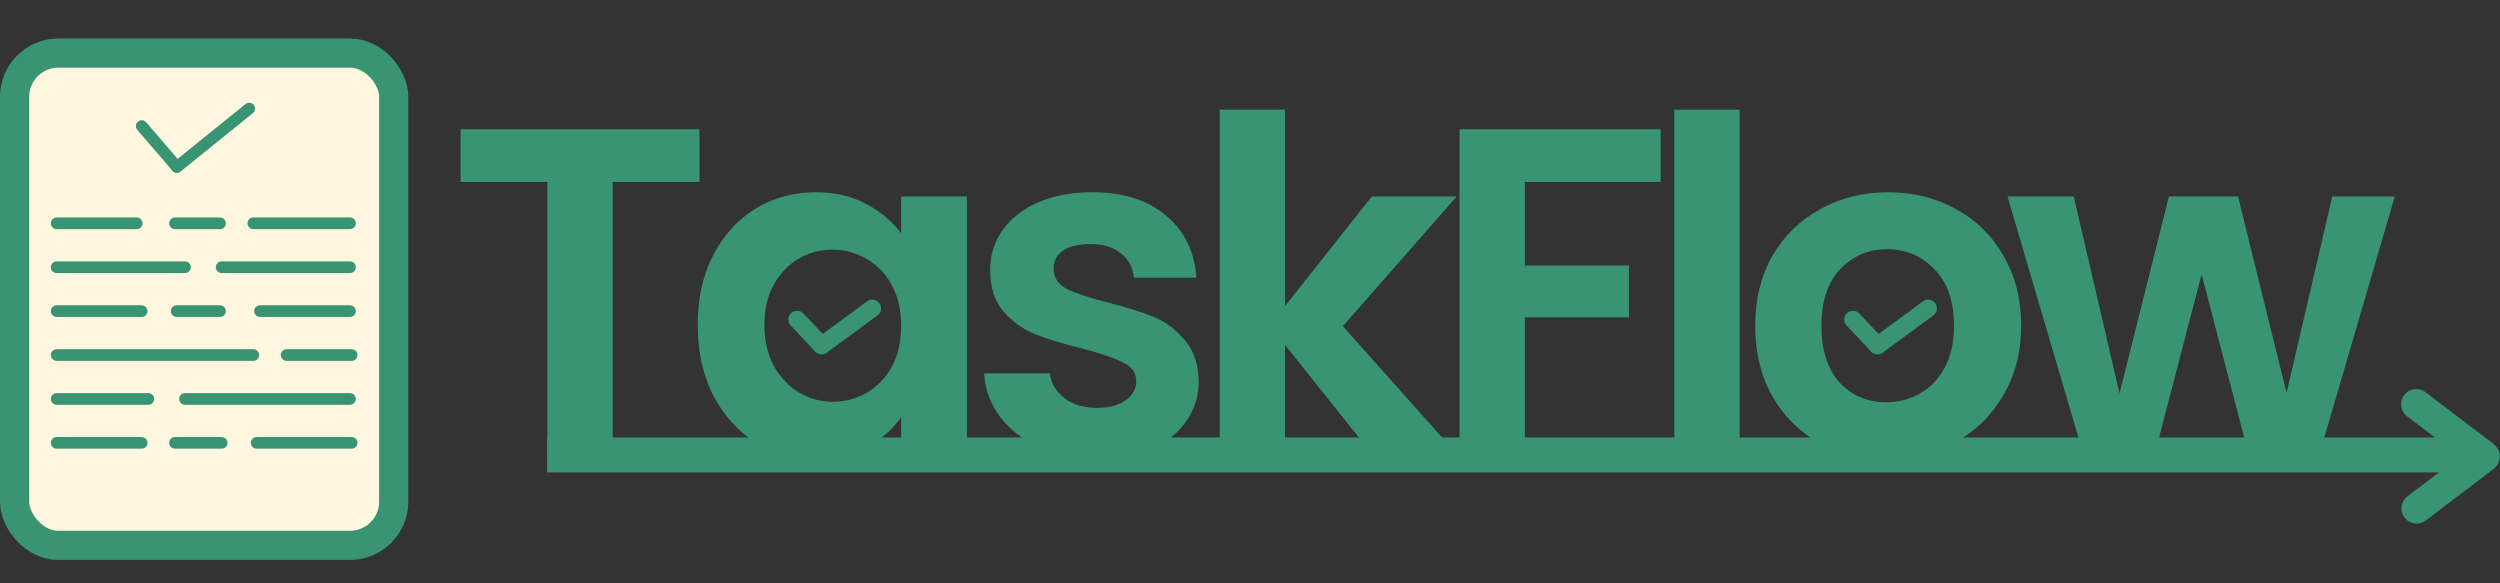 <svg width="2143" height="500" viewBox="0 0 2143 500" fill="none" xmlns="http://www.w3.org/2000/svg">
<rect x="0" y="0" width="2143" height="500" fill="#333333" stroke="none"/>
<g clip-path="url(#clip0_3_49)">
<rect x="12.5" y="45.5" width="325" height="422" rx="37.5" fill="#FEF6DF" stroke="#389472" stroke-width="25"/>
<path d="M151.429 266.695H188.571" stroke="#389472" stroke-width="10" stroke-linecap="round"/>
<path d="M48.571 191.41H117.143" stroke="#389472" stroke-width="10" stroke-linecap="round"/>
<path d="M150 191.41H188.571" stroke="#389472" stroke-width="10" stroke-linecap="round"/>
<path d="M217.143 191.41H300" stroke="#389472" stroke-width="10" stroke-linecap="round"/>
<path d="M48.571 229.053H158.571" stroke="#389472" stroke-width="10" stroke-linecap="round"/>
<path d="M190 229.053H300" stroke="#389472" stroke-width="10" stroke-linecap="round"/>
<path d="M48.571 266.695H121.429" stroke="#389472" stroke-width="10" stroke-linecap="round"/>
<path d="M48.571 304.337H217.143" stroke="#389472" stroke-width="10" stroke-linecap="round"/>
<path d="M158.571 341.979L300 341.979" stroke="#389472" stroke-width="10" stroke-linecap="round"/>
<path d="M48.571 379.621H121.429" stroke="#389472" stroke-width="10" stroke-linecap="round"/>
<path d="M150 379.621H190" stroke="#389472" stroke-width="10" stroke-linecap="round"/>
<path d="M220 379.621H301.429" stroke="#389472" stroke-width="10" stroke-linecap="round"/>
<path d="M48.571 341.979H127.143" stroke="#389472" stroke-width="10" stroke-linecap="round"/>
<path d="M245.714 304.337H301.429" stroke="#389472" stroke-width="10" stroke-linecap="round"/>
<path d="M222.857 266.695H300" stroke="#389472" stroke-width="10" stroke-linecap="round"/>
<path d="M121.485 108.065L151.513 142.967" stroke="#389472" stroke-width="10" stroke-linecap="round"/>
<path d="M213.617 93.081L151.639 143.118" stroke="#389472" stroke-width="10" stroke-linecap="round"/>
<path d="M599.6 110.8V156H525.2V390H469.2V156H394.8V110.8H599.6ZM598.059 278.4C598.059 256 602.459 236.133 611.259 218.8C620.326 201.467 632.459 188.133 647.659 178.8C663.126 169.467 680.326 164.8 699.259 164.8C715.793 164.8 730.193 168.133 742.459 174.8C754.993 181.467 764.993 189.867 772.459 200V168.4H828.859V390H772.459V357.6C765.259 368 755.259 376.667 742.459 383.6C729.926 390.267 715.393 393.6 698.859 393.6C680.193 393.6 663.126 388.8 647.659 379.2C632.459 369.6 620.326 356.133 611.259 338.8C602.459 321.2 598.059 301.067 598.059 278.4ZM772.459 279.2C772.459 265.6 769.793 254 764.459 244.4C759.126 234.533 751.926 227.067 742.859 222C733.793 216.667 724.059 214 713.659 214C703.259 214 693.659 216.533 684.859 221.6C676.059 226.667 668.859 234.133 663.259 244C657.926 253.6 655.259 265.067 655.259 278.4C655.259 291.733 657.926 303.467 663.259 313.6C668.859 323.467 676.059 331.067 684.859 336.4C693.926 341.733 703.526 344.4 713.659 344.4C724.059 344.4 733.793 341.867 742.859 336.8C751.926 331.467 759.126 324 764.459 314.4C769.793 304.533 772.459 292.8 772.459 279.2ZM940.353 393.6C922.22 393.6 905.953 390.4 891.553 384C877.153 377.333 865.686 368.4 857.153 357.2C848.886 346 844.353 333.6 843.553 320H899.953C901.02 328.533 905.153 335.6 912.353 341.2C919.82 346.8 929.02 349.6 939.953 349.6C950.62 349.6 958.886 347.467 964.753 343.2C970.886 338.933 973.953 333.467 973.953 326.8C973.953 319.6 970.22 314.267 962.753 310.8C955.553 307.067 943.953 303.067 927.953 298.8C911.42 294.8 897.82 290.667 887.153 286.4C876.753 282.133 867.686 275.6 859.953 266.8C852.486 258 848.753 246.133 848.753 231.2C848.753 218.933 852.22 207.733 859.153 197.6C866.353 187.467 876.486 179.467 889.553 173.6C902.886 167.733 918.486 164.8 936.353 164.8C962.753 164.8 983.82 171.467 999.553 184.8C1015.29 197.867 1023.95 215.6 1025.55 238H971.953C971.153 229.2 967.42 222.267 960.753 217.2C954.353 211.867 945.686 209.2 934.753 209.2C924.62 209.2 916.753 211.067 911.153 214.8C905.82 218.533 903.153 223.733 903.153 230.4C903.153 237.867 906.886 243.6 914.353 247.6C921.82 251.333 933.42 255.2 949.153 259.2C965.153 263.2 978.353 267.333 988.753 271.6C999.153 275.867 1008.09 282.533 1015.55 291.6C1023.29 300.4 1027.29 312.133 1027.55 326.8C1027.55 339.6 1023.95 351.067 1016.75 361.2C1009.82 371.333 999.686 379.333 986.353 385.2C973.286 390.8 957.953 393.6 940.353 393.6ZM1176.72 390L1101.52 295.6V390H1045.52V94H1101.52V262.4L1175.92 168.4H1248.72L1151.12 279.6L1249.52 390H1176.72ZM1423.52 110.8V156H1307.12V227.6H1396.32V272H1307.12V390H1251.12V110.8H1423.52ZM1491.23 94V390H1435.23V94H1491.23ZM1616.95 393.6C1595.62 393.6 1576.42 388.933 1559.35 379.6C1542.29 370 1528.82 356.533 1518.95 339.2C1509.35 321.867 1504.55 301.867 1504.55 279.2C1504.55 256.533 1509.49 236.533 1519.35 219.2C1529.49 201.867 1543.22 188.533 1560.55 179.2C1577.89 169.6 1597.22 164.8 1618.55 164.8C1639.89 164.8 1659.22 169.6 1676.55 179.2C1693.89 188.533 1707.49 201.867 1717.35 219.2C1727.49 236.533 1732.55 256.533 1732.55 279.2C1732.55 301.867 1727.35 321.867 1716.95 339.2C1706.82 356.533 1692.95 370 1675.35 379.6C1658.02 388.933 1638.55 393.6 1616.95 393.6ZM1616.95 344.8C1627.09 344.8 1636.55 342.4 1645.35 337.6C1654.42 332.533 1661.62 325.067 1666.95 315.2C1672.29 305.333 1674.95 293.333 1674.95 279.2C1674.95 258.133 1669.35 242 1658.15 230.8C1647.22 219.333 1633.75 213.6 1617.75 213.6C1601.75 213.6 1588.29 219.333 1577.35 230.8C1566.69 242 1561.35 258.133 1561.35 279.2C1561.35 300.267 1566.55 316.533 1576.95 328C1587.62 339.2 1600.95 344.8 1616.95 344.8ZM2052.83 168.4L1988.03 390H1927.63L1887.23 235.2L1846.83 390H1786.03L1720.83 168.4H1777.63L1816.83 337.2L1859.23 168.4H1918.43L1960.03 336.8L1999.23 168.4H2052.83Z" fill="#389472"/>
<path d="M683.243 273.882L704.263 296.134" stroke="#389472" stroke-width="15" stroke-linecap="round"/>
<path d="M747.736 264.328L704.351 296.231" stroke="#389472" stroke-width="15" stroke-linecap="round"/>
<path d="M1588.34 273.882L1609.36 296.134" stroke="#389472" stroke-width="15" stroke-linecap="round"/>
<path d="M1652.83 264.328L1609.45 296.231" stroke="#389472" stroke-width="15" stroke-linecap="round"/>
<path d="M469 390H2120" stroke="#389472" stroke-width="30" stroke-linejoin="round"/>
<line x1="2071.22" y1="346.51" x2="2129.51" y2="390.785" stroke="#389472" stroke-width="26" stroke-linecap="round"/>
<line x1="13" y1="-13" x2="86.202" y2="-13" transform="matrix(-0.796 0.605 0.605 0.796 2148 394)" stroke="#389472" stroke-width="26" stroke-linecap="round"/>
</g>
<defs>
<clipPath id="clip0_3_49">
<rect width="2143" height="500" fill="white"/>
</clipPath>
</defs>
</svg>
